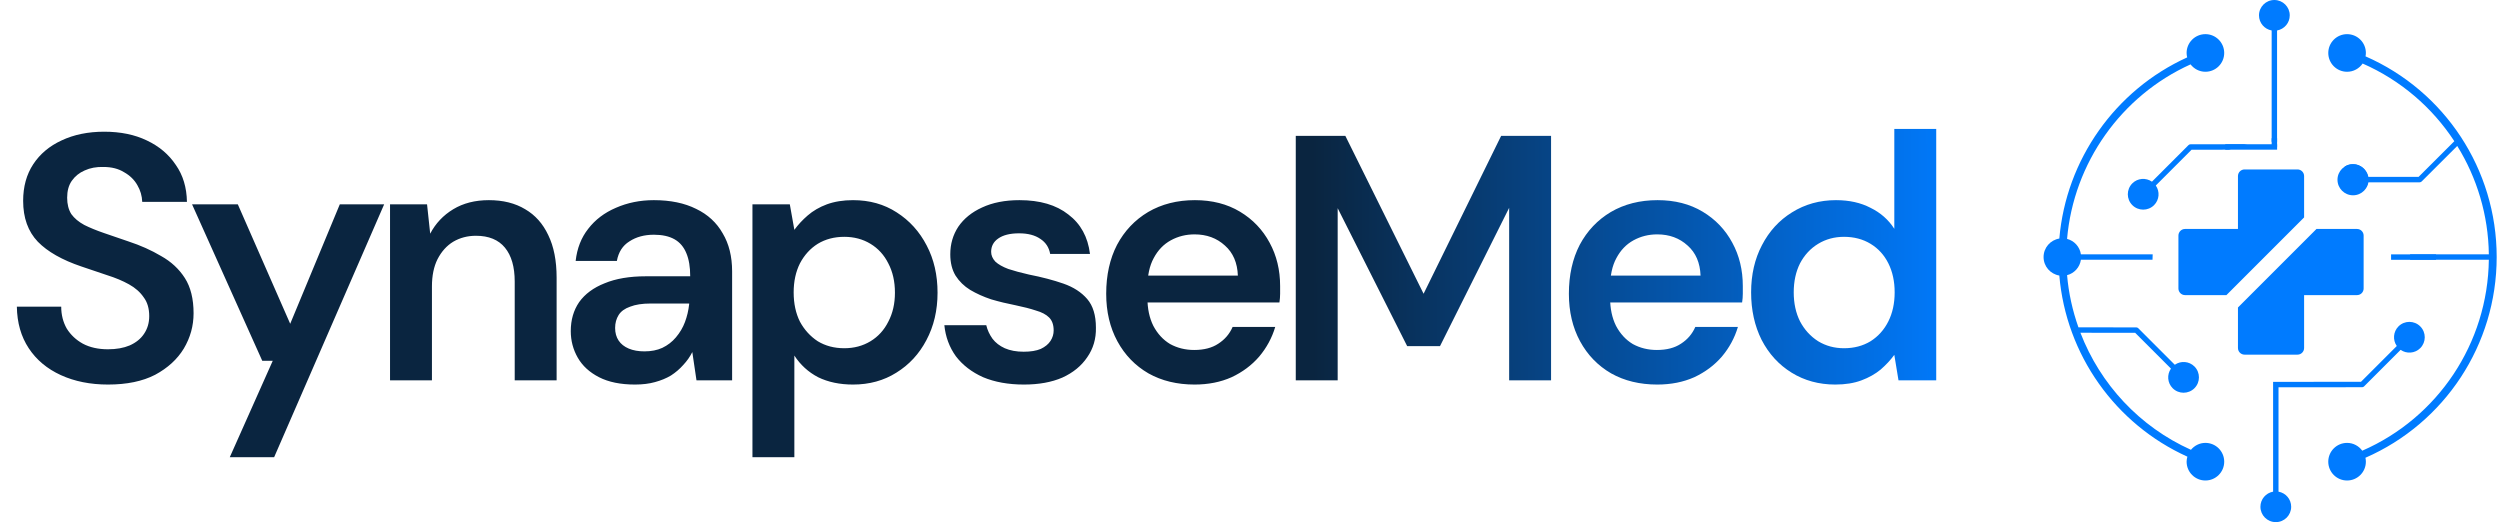 <svg width="723" height="151" viewBox="0 0 723 151" fill="none" xmlns="http://www.w3.org/2000/svg">
<path d="M31.237 111.212C26.12 111.212 21.575 110.303 17.602 108.485C13.629 106.667 10.532 104.075 8.31 100.708C6.088 97.341 4.943 93.335 4.876 88.689H17.703C17.703 91.046 18.242 93.167 19.319 95.052C20.464 96.87 22.012 98.318 23.965 99.395C25.985 100.472 28.409 101.011 31.237 101.011C33.661 101.011 35.748 100.641 37.499 99.9C39.317 99.092 40.697 97.981 41.64 96.567C42.65 95.086 43.155 93.369 43.155 91.416C43.155 89.194 42.617 87.376 41.539 85.962C40.529 84.481 39.115 83.235 37.297 82.225C35.479 81.215 33.392 80.34 31.035 79.599C28.678 78.791 26.187 77.949 23.561 77.074C17.972 75.189 13.764 72.798 10.936 69.903C8.108 66.94 6.694 63.001 6.694 58.086C6.694 53.979 7.67 50.444 9.623 47.481C11.576 44.518 14.303 42.229 17.804 40.613C21.373 38.93 25.48 38.088 30.126 38.088C34.84 38.088 38.947 38.93 42.448 40.613C46.017 42.296 48.811 44.653 50.831 47.683C52.919 50.646 53.996 54.214 54.063 58.389H41.135C41.068 56.638 40.596 55.022 39.721 53.541C38.846 51.992 37.566 50.747 35.883 49.804C34.267 48.794 32.281 48.289 29.924 48.289C27.904 48.222 26.086 48.558 24.47 49.299C22.921 49.972 21.676 50.982 20.733 52.329C19.858 53.608 19.42 55.224 19.42 57.177C19.42 59.062 19.824 60.645 20.632 61.924C21.508 63.136 22.753 64.18 24.369 65.055C25.985 65.863 27.87 66.637 30.025 67.378C32.18 68.119 34.536 68.927 37.095 69.802C40.596 70.947 43.761 72.361 46.589 74.044C49.484 75.66 51.774 77.781 53.457 80.407C55.14 83.033 55.982 86.433 55.982 90.608C55.982 94.244 55.039 97.644 53.154 100.809C51.269 103.906 48.508 106.431 44.872 108.384C41.236 110.269 36.691 111.212 31.237 111.212ZM66.454 132.22L78.877 104.344H75.847L55.546 59.096H68.777L83.927 93.638L98.269 59.096H111.096L79.281 132.22H66.454ZM112.797 110V59.096H123.503L124.412 67.58C125.961 64.617 128.183 62.261 131.078 60.51C133.973 58.759 137.407 57.884 141.38 57.884C145.487 57.884 148.989 58.759 151.884 60.51C154.779 62.193 157.001 64.685 158.55 67.984C160.166 71.283 160.974 75.391 160.974 80.306V110H148.854V81.417C148.854 77.175 147.911 73.909 146.026 71.62C144.141 69.331 141.346 68.186 137.643 68.186C135.219 68.186 133.031 68.758 131.078 69.903C129.193 71.048 127.678 72.731 126.533 74.953C125.456 77.108 124.917 79.734 124.917 82.831V110H112.797ZM183.65 111.212C179.475 111.212 176.008 110.505 173.247 109.091C170.486 107.677 168.433 105.792 167.086 103.435C165.739 101.078 165.066 98.52 165.066 95.759C165.066 92.527 165.874 89.733 167.49 87.376C169.173 85.019 171.631 83.201 174.863 81.922C178.095 80.575 182.068 79.902 186.781 79.902H199.608C199.608 77.209 199.238 74.987 198.497 73.236C197.756 71.418 196.612 70.071 195.063 69.196C193.514 68.321 191.528 67.883 189.104 67.883C186.343 67.883 183.987 68.523 182.034 69.802C180.081 71.014 178.869 72.899 178.398 75.458H166.48C166.884 71.822 168.096 68.725 170.116 66.166C172.136 63.54 174.796 61.52 178.095 60.106C181.462 58.625 185.131 57.884 189.104 57.884C193.885 57.884 197.958 58.726 201.325 60.409C204.692 62.025 207.25 64.382 209.001 67.479C210.819 70.509 211.728 74.179 211.728 78.488V110H201.426L200.214 101.819C199.541 103.166 198.665 104.411 197.588 105.556C196.578 106.701 195.4 107.711 194.053 108.586C192.706 109.394 191.158 110.034 189.407 110.505C187.724 110.976 185.805 111.212 183.65 111.212ZM186.377 101.617C188.33 101.617 190.047 101.28 191.528 100.607C193.077 99.866 194.39 98.856 195.467 97.577C196.612 96.23 197.487 94.749 198.093 93.133C198.699 91.517 199.103 89.8 199.305 87.982V87.78H188.094C185.737 87.78 183.785 88.083 182.236 88.689C180.687 89.228 179.576 90.036 178.903 91.113C178.23 92.19 177.893 93.436 177.893 94.85C177.893 96.264 178.23 97.476 178.903 98.486C179.576 99.496 180.553 100.27 181.832 100.809C183.111 101.348 184.626 101.617 186.377 101.617ZM217.608 132.22V59.096H228.415L229.728 66.469C230.805 64.988 232.085 63.607 233.566 62.328C235.115 60.981 236.966 59.904 239.121 59.096C241.343 58.288 243.868 57.884 246.696 57.884C251.477 57.884 255.685 59.062 259.321 61.419C263.024 63.776 265.92 66.974 268.007 71.014C270.094 74.987 271.138 79.532 271.138 84.649C271.138 89.766 270.061 94.345 267.906 98.385C265.819 102.358 262.923 105.489 259.22 107.778C255.584 110.067 251.409 111.212 246.696 111.212C242.858 111.212 239.491 110.505 236.596 109.091C233.768 107.61 231.479 105.522 229.728 102.829V132.22H217.608ZM244.171 100.708C246.999 100.708 249.524 100.035 251.746 98.688C253.968 97.341 255.685 95.456 256.897 93.032C258.176 90.608 258.816 87.814 258.816 84.649C258.816 81.417 258.176 78.589 256.897 76.165C255.685 73.741 253.968 71.856 251.746 70.509C249.524 69.162 246.999 68.489 244.171 68.489C241.276 68.489 238.717 69.162 236.495 70.509C234.34 71.856 232.623 73.741 231.344 76.165C230.132 78.589 229.526 81.383 229.526 84.548C229.526 87.78 230.132 90.608 231.344 93.032C232.623 95.389 234.34 97.274 236.495 98.688C238.717 100.035 241.276 100.708 244.171 100.708ZM296.134 111.212C291.623 111.212 287.684 110.505 284.317 109.091C281.018 107.61 278.392 105.59 276.439 103.031C274.554 100.405 273.443 97.409 273.106 94.042H285.226C285.563 95.456 286.169 96.769 287.044 97.981C287.919 99.126 289.098 100.035 290.579 100.708C292.128 101.381 293.946 101.718 296.033 101.718C298.053 101.718 299.703 101.449 300.982 100.91C302.261 100.304 303.204 99.53 303.81 98.587C304.416 97.644 304.719 96.634 304.719 95.557C304.719 93.941 304.281 92.695 303.406 91.82C302.531 90.945 301.251 90.271 299.568 89.8C297.952 89.261 295.999 88.756 293.71 88.285C291.286 87.814 288.929 87.241 286.64 86.568C284.418 85.827 282.398 84.918 280.58 83.841C278.829 82.764 277.415 81.383 276.338 79.7C275.328 78.017 274.823 75.963 274.823 73.539C274.823 70.576 275.597 67.917 277.146 65.56C278.762 63.203 281.051 61.352 284.014 60.005C287.044 58.591 290.646 57.884 294.821 57.884C300.746 57.884 305.46 59.264 308.961 62.025C312.53 64.718 314.617 68.523 315.223 73.438H303.709C303.372 71.553 302.43 70.105 300.881 69.095C299.332 68.018 297.279 67.479 294.72 67.479C292.094 67.479 290.074 67.984 288.66 68.994C287.313 69.937 286.64 71.216 286.64 72.832C286.64 73.842 287.044 74.785 287.852 75.66C288.727 76.468 289.973 77.175 291.589 77.781C293.205 78.32 295.191 78.858 297.548 79.397C301.319 80.138 304.652 81.013 307.547 82.023C310.442 83.033 312.732 84.514 314.415 86.467C316.098 88.42 316.94 91.18 316.94 94.749C317.007 97.981 316.166 100.843 314.415 103.334C312.732 105.825 310.341 107.778 307.244 109.192C304.147 110.539 300.443 111.212 296.134 111.212ZM345.466 111.212C340.416 111.212 335.972 110.135 332.134 107.98C328.296 105.758 325.3 102.661 323.145 98.688C320.991 94.715 319.913 90.137 319.913 84.952C319.913 79.565 320.957 74.852 323.044 70.812C325.199 66.772 328.195 63.607 332.033 61.318C335.939 59.029 340.45 57.884 345.567 57.884C350.55 57.884 354.893 58.995 358.596 61.217C362.3 63.439 365.161 66.435 367.181 70.206C369.201 73.909 370.211 78.084 370.211 82.73C370.211 83.403 370.211 84.144 370.211 84.952C370.211 85.76 370.144 86.602 370.009 87.477H328.599V79.7H357.99C357.856 75.997 356.61 73.101 354.253 71.014C351.897 68.859 348.968 67.782 345.466 67.782C342.975 67.782 340.686 68.354 338.598 69.499C336.511 70.644 334.861 72.361 333.649 74.65C332.437 76.872 331.831 79.7 331.831 83.134V86.063C331.831 89.228 332.404 91.955 333.548 94.244C334.76 96.533 336.376 98.284 338.396 99.496C340.484 100.641 342.807 101.213 345.365 101.213C348.193 101.213 350.516 100.607 352.334 99.395C354.22 98.183 355.6 96.567 356.475 94.547H368.797C367.855 97.712 366.306 100.573 364.151 103.132C361.997 105.623 359.337 107.61 356.172 109.091C353.008 110.505 349.439 111.212 345.466 111.212Z" fill="#0A2540"/>
<path d="M374.736 110V39.3H389.078L411.702 84.952L434.124 39.3H448.567V110H436.447V60.106L416.449 100.102H406.955L386.856 60.207V110H374.736ZM479.275 111.212C474.225 111.212 469.781 110.135 465.943 107.98C462.105 105.758 459.109 102.661 456.954 98.688C454.8 94.715 453.722 90.137 453.722 84.952C453.722 79.565 454.766 74.852 456.853 70.812C459.008 66.772 462.004 63.607 465.842 61.318C469.748 59.029 474.259 57.884 479.376 57.884C484.359 57.884 488.702 58.995 492.405 61.217C496.109 63.439 498.97 66.435 500.99 70.206C503.01 73.909 504.02 78.084 504.02 82.73C504.02 83.403 504.02 84.144 504.02 84.952C504.02 85.76 503.953 86.602 503.818 87.477H462.408V79.7H491.799C491.665 75.997 490.419 73.101 488.062 71.014C485.706 68.859 482.777 67.782 479.275 67.782C476.784 67.782 474.495 68.354 472.407 69.499C470.32 70.644 468.67 72.361 467.458 74.65C466.246 76.872 465.64 79.7 465.64 83.134V86.063C465.64 89.228 466.213 91.955 467.357 94.244C468.569 96.533 470.185 98.284 472.205 99.496C474.293 100.641 476.616 101.213 479.174 101.213C482.002 101.213 484.325 100.607 486.143 99.395C488.029 98.183 489.409 96.567 490.284 94.547H502.606C501.664 97.712 500.115 100.573 497.96 103.132C495.806 105.623 493.146 107.61 489.981 109.091C486.817 110.505 483.248 111.212 479.275 111.212ZM530.765 111.212C526.052 111.212 521.843 110.067 518.14 107.778C514.437 105.489 511.541 102.324 509.454 98.284C507.434 94.244 506.424 89.665 506.424 84.548C506.424 79.431 507.468 74.886 509.555 70.913C511.642 66.873 514.538 63.708 518.241 61.419C522.012 59.062 526.254 57.884 530.967 57.884C534.805 57.884 538.138 58.625 540.966 60.106C543.861 61.52 546.151 63.54 547.834 66.166V37.28H559.954V110H549.046L547.834 102.627C546.757 104.108 545.444 105.522 543.895 106.869C542.346 108.148 540.495 109.192 538.34 110C536.185 110.808 533.66 111.212 530.765 111.212ZM533.29 100.708C536.185 100.708 538.744 100.035 540.966 98.688C543.188 97.274 544.905 95.355 546.117 92.931C547.329 90.507 547.935 87.713 547.935 84.548C547.935 81.383 547.329 78.589 546.117 76.165C544.905 73.741 543.188 71.856 540.966 70.509C538.744 69.162 536.185 68.489 533.29 68.489C530.529 68.489 528.038 69.162 525.816 70.509C523.594 71.856 521.843 73.741 520.564 76.165C519.352 78.589 518.746 81.383 518.746 84.548C518.746 87.713 519.352 90.507 520.564 92.931C521.843 95.355 523.594 97.274 525.816 98.688C528.038 100.035 530.529 100.708 533.29 100.708Z" fill="url(#paint0_linear_30_616)"/>
<path d="M643.54 42.5H658.54" stroke="#007BFF" stroke-width="1.57"/>
<path d="M657.75 39.98V42.48" stroke="#007BFF" stroke-width="1.57"/>
<path d="M681.65 66.217C682.158 66.217 682.644 66.419 683.003 66.777C683.362 67.136 683.563 67.623 683.563 68.13V83.434C683.563 83.941 683.362 84.427 683.003 84.786C682.644 85.145 682.158 85.347 681.65 85.347H666.347V100.65C666.347 101.158 666.145 101.644 665.786 102.003C665.427 102.362 664.941 102.563 664.434 102.563H649.13C648.623 102.563 648.136 102.362 647.777 102.003C647.419 101.644 647.217 101.158 647.217 100.65V88.924L669.924 66.217H681.65ZM664.434 49C664.941 49 665.427 49.202 665.786 49.56C666.145 49.919 666.347 50.406 666.347 50.913V62.877L643.877 85.347H631.913C631.406 85.347 630.919 85.145 630.561 84.786C630.202 84.427 630 83.941 630 83.434V68.13C630 67.623 630.202 67.136 630.561 66.777C630.919 66.419 631.406 66.217 631.913 66.217H647.217V50.913C647.217 50.406 647.419 49.919 647.777 49.56C648.136 49.202 648.623 49 649.13 49H664.434Z" fill="#007BFF"/>
<circle cx="680.5" cy="51.98" r="4.5" fill="#007BFF"/>
<path d="M691.5 74.35H704.5" stroke="#007BFF" stroke-width="1.57"/>
<path d="M693.644 94.391C695.382 92.65 698.199 92.652 699.938 94.391C701.67 96.127 701.676 98.941 699.938 100.682C698.389 102.228 695.989 102.384 694.257 101.176L683.678 111.755C683.531 111.901 683.332 111.984 683.126 111.984L658.944 112.005V142.188C661.027 142.559 662.609 144.367 662.609 146.556C662.609 149.012 660.619 151 658.163 151C655.705 151 653.715 149.012 653.715 146.556C653.715 144.366 655.297 142.559 657.38 142.188V110.43H658.944V110.435L682.8 110.414L693.149 100.066C691.941 98.33 692.101 95.935 693.644 94.391ZM678.772 9.877C681.779 9.877 684.212 12.313 684.212 15.317C684.212 15.654 684.17 15.979 684.11 16.297C707.007 26.316 722.04 48.971 722.04 74.336C722.04 99.716 706.997 122.372 684.085 132.382C684.164 132.75 684.21 133.131 684.21 133.524C684.21 136.527 681.777 138.962 678.771 138.962C675.766 138.962 673.334 136.527 673.334 133.524C673.334 130.52 675.767 128.084 678.771 128.084C680.582 128.084 682.176 128.982 683.165 130.343C705.041 120.796 719.467 99.293 719.773 75.121H697V73.553H719.773C719.629 62.189 716.333 51.431 710.639 42.211L700.334 52.492C700.186 52.638 699.986 52.721 699.778 52.721H684.821C684.72 53.29 684.51 53.822 684.214 54.295C682.431 52.01 680.365 49.956 678.071 48.184C678.761 47.745 679.577 47.488 680.456 47.488C682.641 47.488 684.449 49.073 684.821 51.155H699.454L709.794 40.837C703.424 31.104 694.304 23.213 683.272 18.373C682.293 19.811 680.645 20.757 678.774 20.757C675.77 20.757 673.338 18.321 673.338 15.319C673.338 12.316 675.771 9.879 678.772 9.877ZM637.804 9.875C640.808 9.875 643.241 12.312 643.241 15.316C643.241 18.319 640.808 20.753 637.804 20.753C636.048 20.753 634.503 19.907 633.51 18.617C613.412 27.707 599.701 47.124 597.798 69.087C599.89 69.629 601.478 71.375 601.795 73.549H622.556C622.527 74.069 622.511 74.591 622.505 75.117H601.799C601.482 77.293 599.894 79.039 597.8 79.581C598.247 84.794 599.382 89.846 601.083 94.662L617.82 94.682C618.026 94.682 618.226 94.765 618.374 94.909L628.951 105.488C630.686 104.28 633.085 104.438 634.632 105.984C636.37 107.725 636.366 110.539 634.632 112.275C632.893 114.014 630.076 114.016 628.338 112.275C626.794 110.731 626.634 108.332 627.842 106.6L617.494 96.25L601.658 96.232C607.37 111.085 618.737 123.39 633.623 130.085C634.622 128.873 636.115 128.082 637.806 128.082C640.81 128.082 643.243 130.516 643.243 133.522C643.243 136.525 640.81 138.96 637.806 138.96C634.802 138.96 632.367 136.525 632.367 133.522C632.367 133.014 632.46 132.532 632.589 132.067C611.708 122.63 597.493 102.545 595.557 79.686C592.974 79.263 591 77.037 591 74.338C591 71.635 592.976 69.408 595.561 68.986C597.501 46.207 611.705 26.049 632.535 16.602C632.432 16.19 632.365 15.765 632.365 15.32C632.365 12.316 634.8 9.879 637.804 9.875ZM649.983 41.716C648.136 42.097 646.344 42.628 644.617 43.292L633.803 43.3L623.455 53.648C624.663 55.382 624.504 57.779 622.959 59.323C621.221 61.064 618.404 61.062 616.666 59.323C614.932 57.587 614.928 54.773 616.666 53.032C618.213 51.486 620.611 51.329 622.346 52.537L632.923 41.959C633.071 41.813 633.271 41.73 633.477 41.73L645.22 41.719L649.983 41.716ZM657.746 1.47585e-06C660.204 0 662.193 1.988 662.193 4.444C662.193 6.634 660.612 8.441 658.529 8.815V41.035C658.54 41.036 658.55 41.037 658.561 41.037C658.55 41.037 658.54 41.037 658.529 41.036V41.035C658.408 41.03 658.286 41.027 658.164 41.023C658.052 41.019 657.94 41.014 657.827 41.012C657.552 41.005 657.277 41 657 41C656.988 41 656.975 41 656.963 41V8.813C654.882 8.44 653.3 6.632 653.3 4.442C653.3 1.984 655.288 -0.002 657.746 1.47585e-06Z" fill="#007BFF"/>
<defs>
<linearGradient id="paint0_linear_30_616" x1="379.633" y1="76.31" x2="567" y2="76.007" gradientUnits="userSpaceOnUse">
<stop stop-color="#0A2540"/>
<stop offset="1" stop-color="#007BFF"/>
</linearGradient>
</defs>
</svg>
